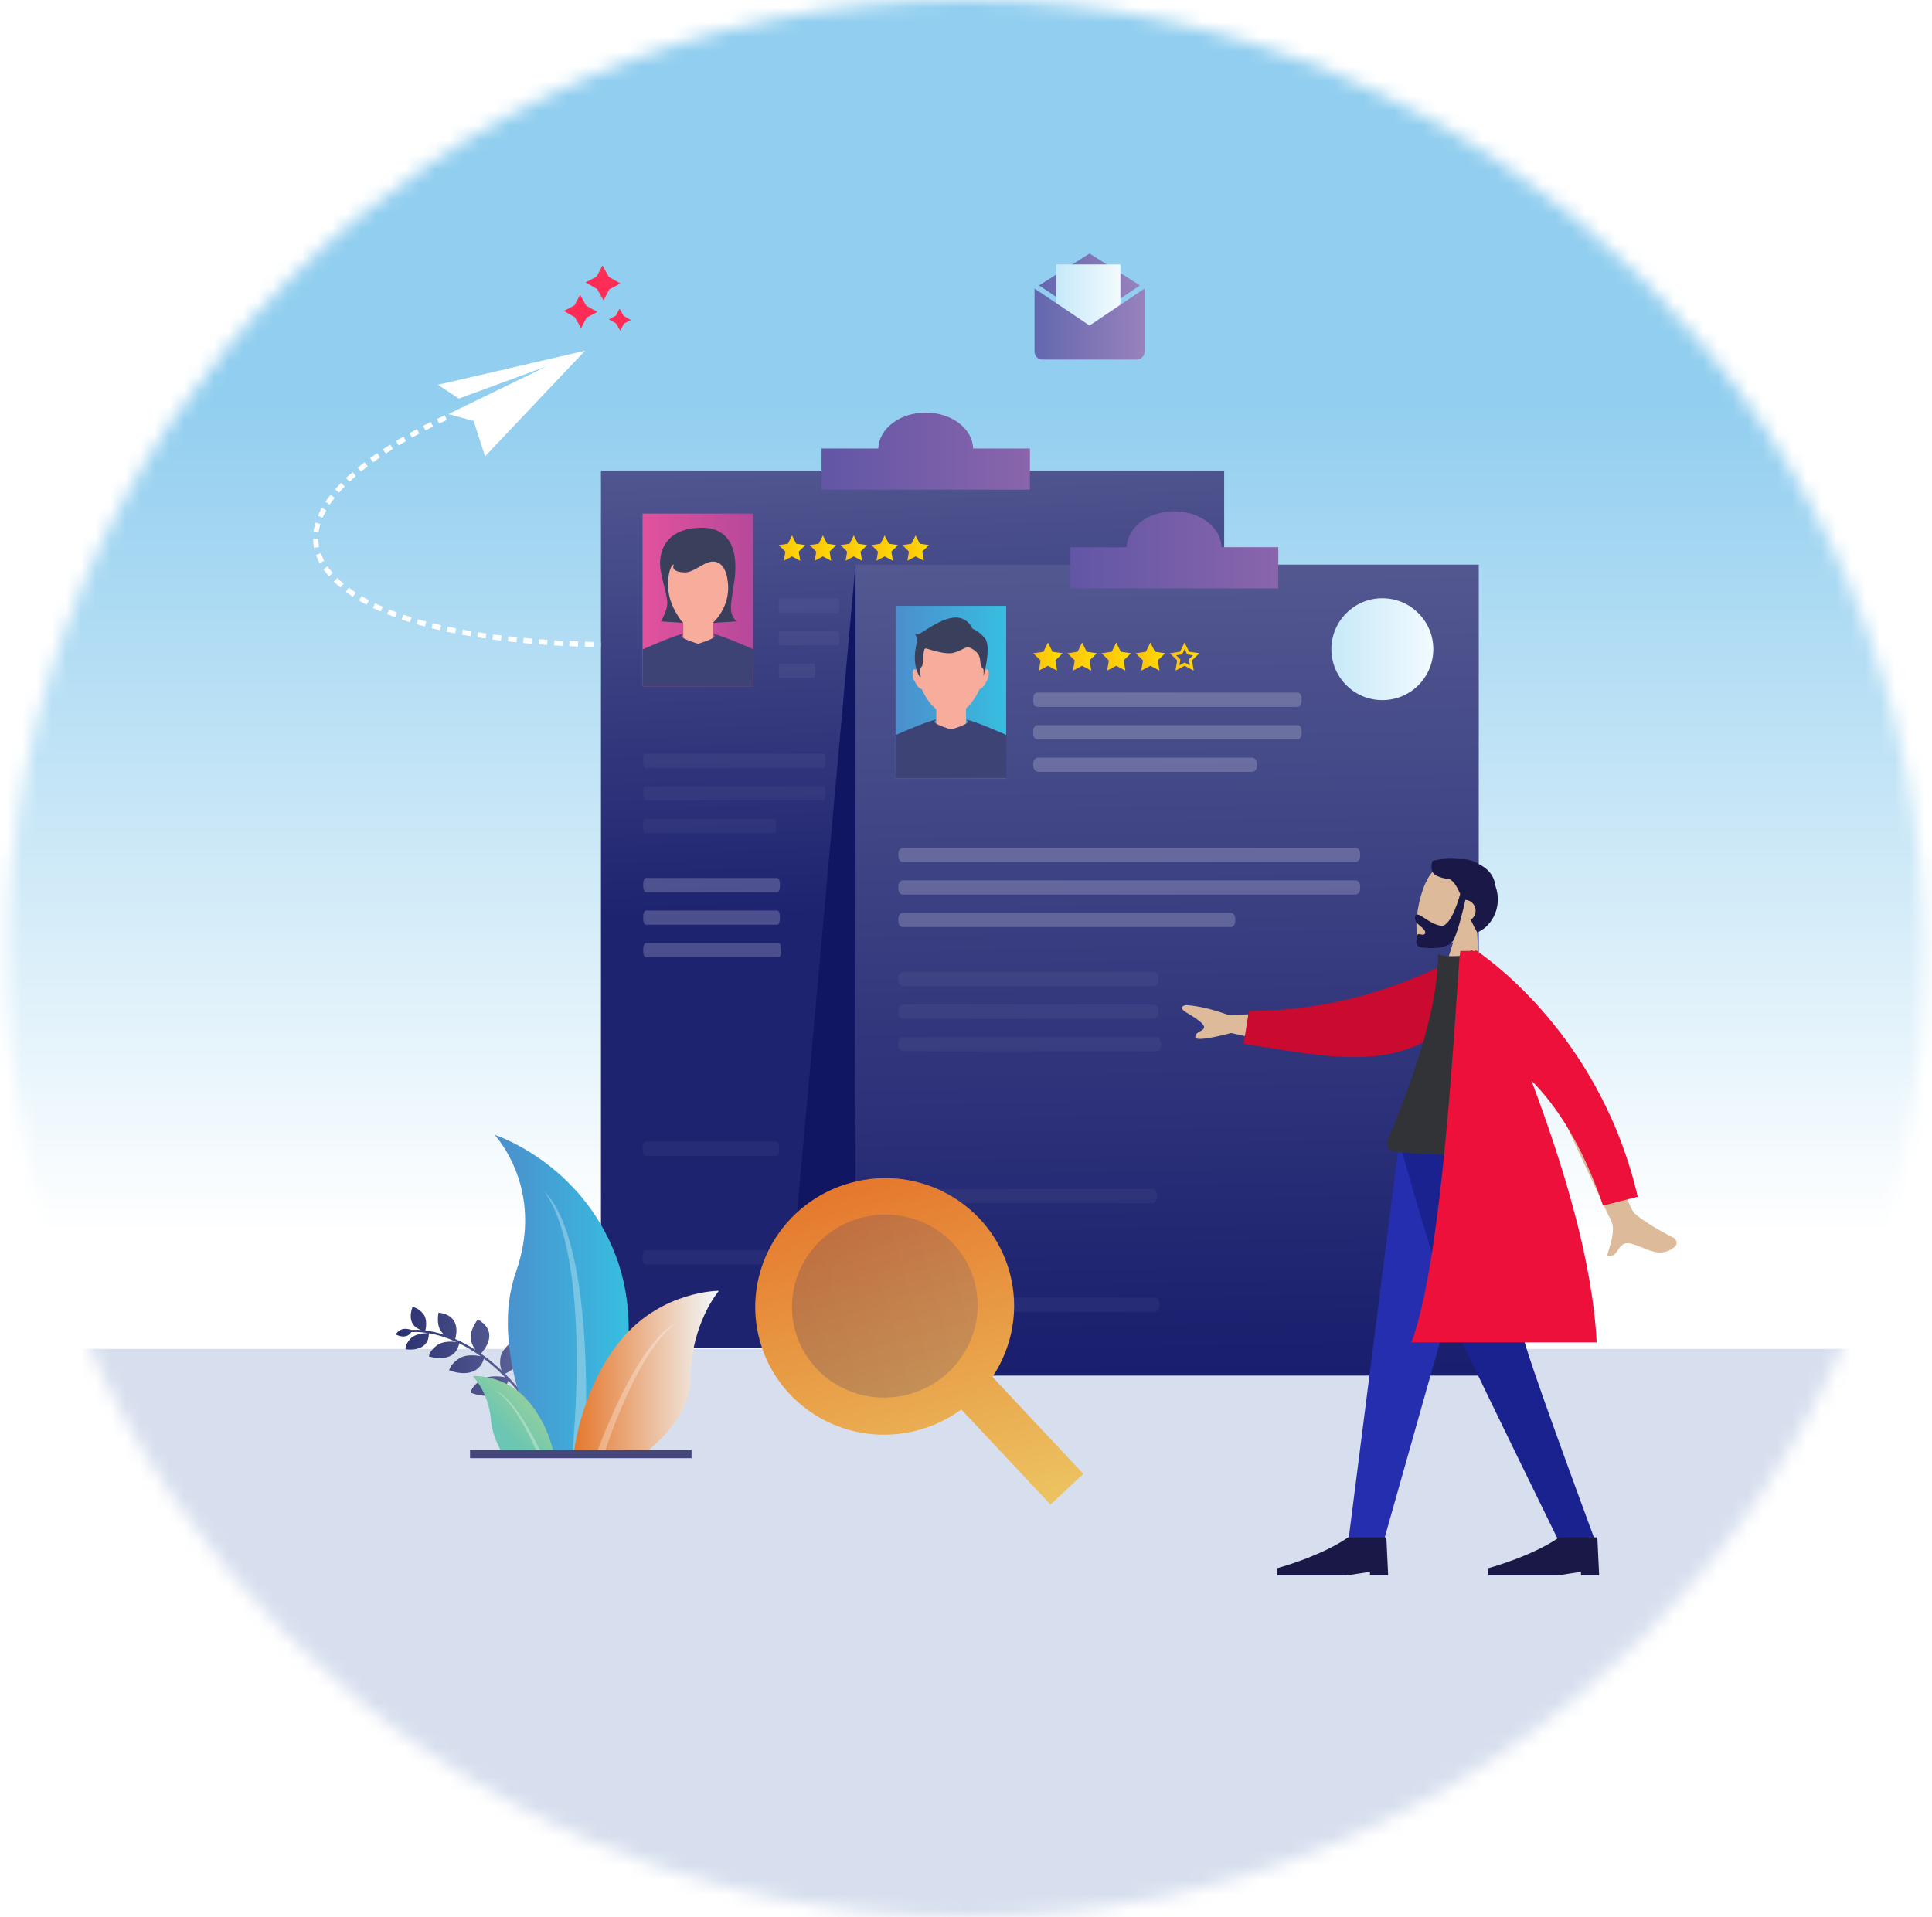 <svg width="131" height="130" viewBox="0 0 131 130" fill="none" xmlns="http://www.w3.org/2000/svg">
<mask id="mask0" mask-type="alpha" maskUnits="userSpaceOnUse" x="0" y="0" width="131" height="130">
<circle cx="65.5" cy="65" r="65" fill="#C4C4C4"/>
</mask>
<g mask="url(#mask0)">
<path opacity="0.85" d="M144.156 91.462H-91.352V136.83H144.156V91.462Z" fill="#D0D9EB"/>
<path d="M144.156 -4.475H-91.352V91.462H144.156V-4.475Z" fill="url(#paint0_linear)"/>
<path d="M73.876 17.192L70.457 19.355L73.876 21.658L77.294 19.355L73.876 17.192Z" fill="url(#paint1_linear)"/>
<path d="M75.972 17.934H71.617V22.203H75.972V17.934Z" fill="url(#paint2_linear)"/>
<path d="M73.877 22.079L70.147 19.566V23.862C70.147 24.148 70.384 24.382 70.677 24.382H77.077C77.369 24.382 77.607 24.151 77.607 23.862V19.566L73.877 22.079Z" fill="url(#paint3_linear)"/>
<path d="M40.455 18.759L39.703 19.154L40.482 19.595L40.923 20.373L41.317 19.621L42.071 19.225L41.293 18.784L40.85 18.005L40.455 18.759Z" fill="#FF2D55"/>
<path d="M41.759 21.408L41.285 21.658L41.775 21.935L42.054 22.425L42.302 21.951L42.775 21.703L42.287 21.424L42.009 20.934L41.759 21.408Z" fill="#FF2D55"/>
<path d="M38.954 20.709L38.232 21.087L38.978 21.512L39.401 22.258L39.782 21.536L40.503 21.156L39.757 20.733L39.332 19.987L38.954 20.709Z" fill="#FF2D55"/>
<path d="M30.641 25.877L39.671 23.783L32.889 30.947L32.119 28.548L30.399 28.086L37.038 24.854L31.113 27.031L30.584 26.681L29.689 26.092L30.641 25.877Z" fill="white"/>
<path fill-rule="evenodd" clip-rule="evenodd" d="M27.766 29.377L27.934 29.68C28.103 29.585 28.272 29.493 28.443 29.402L28.278 29.095C28.107 29.188 27.936 29.282 27.766 29.377Z" fill="white"/>
<path fill-rule="evenodd" clip-rule="evenodd" d="M29.212 28.615L28.689 28.879L28.85 29.188L29.366 28.926L29.212 28.615Z" fill="white"/>
<path fill-rule="evenodd" clip-rule="evenodd" d="M30.158 28.166L29.625 28.414L29.775 28.727L30.3 28.483L30.158 28.166Z" fill="white"/>
<path fill-rule="evenodd" clip-rule="evenodd" d="M25.773 31.014L25.576 30.727L25.096 31.066L25.301 31.349L25.773 31.014Z" fill="white"/>
<path fill-rule="evenodd" clip-rule="evenodd" d="M26.459 30.152C26.294 30.257 26.128 30.359 25.965 30.469L26.156 30.759C26.314 30.652 26.481 30.55 26.642 30.446L26.459 30.152Z" fill="white"/>
<path fill-rule="evenodd" clip-rule="evenodd" d="M26.854 29.91L27.034 30.207C27.199 30.105 27.366 30.007 27.532 29.912L27.358 29.611C27.187 29.709 27.018 29.806 26.854 29.91Z" fill="white"/>
<path fill-rule="evenodd" clip-rule="evenodd" d="M23.127 32.742C22.993 32.888 22.853 33.026 22.723 33.176L22.985 33.406C23.109 33.262 23.245 33.126 23.375 32.985L23.127 32.742Z" fill="white"/>
<path fill-rule="evenodd" clip-rule="evenodd" d="M23.465 32.414L23.705 32.666C23.841 32.53 23.987 32.406 24.132 32.28L23.904 32.018C23.753 32.146 23.603 32.274 23.465 32.414Z" fill="white"/>
<path fill-rule="evenodd" clip-rule="evenodd" d="M24.933 31.628L24.721 31.351C24.563 31.467 24.412 31.593 24.26 31.717L24.479 31.985C24.63 31.865 24.776 31.741 24.933 31.628Z" fill="white"/>
<path fill-rule="evenodd" clip-rule="evenodd" d="M21.719 35.539L21.386 35.439C21.331 35.636 21.29 35.84 21.256 36.041L21.602 36.086C21.634 35.903 21.671 35.72 21.719 35.539Z" fill="white"/>
<path fill-rule="evenodd" clip-rule="evenodd" d="M22.122 34.608L21.819 34.437C21.72 34.612 21.64 34.799 21.551 34.98L21.872 35.114C21.955 34.947 22.029 34.772 22.122 34.608Z" fill="white"/>
<path fill-rule="evenodd" clip-rule="evenodd" d="M22.691 33.76L22.416 33.547L22.064 34.03L22.353 34.224L22.691 33.76Z" fill="white"/>
<path fill-rule="evenodd" clip-rule="evenodd" d="M21.926 38.611C22.048 38.773 22.176 38.928 22.3 39.088L22.562 38.861C22.446 38.712 22.324 38.566 22.21 38.415L21.926 38.611Z" fill="white"/>
<path fill-rule="evenodd" clip-rule="evenodd" d="M21.753 37.517L21.424 37.631L21.544 37.915C21.584 38.009 21.619 38.108 21.676 38.192L21.983 38.027C21.928 37.95 21.899 37.86 21.863 37.773L21.753 37.517Z" fill="white"/>
<path fill-rule="evenodd" clip-rule="evenodd" d="M21.599 36.816L21.574 36.537L21.227 36.541L21.253 36.852C21.263 36.956 21.267 37.059 21.298 37.159L21.639 37.092C21.611 37.002 21.607 36.909 21.599 36.816Z" fill="white"/>
<path fill-rule="evenodd" clip-rule="evenodd" d="M24.34 40.721C24.511 40.82 24.677 40.926 24.856 41.009L25.019 40.703C24.844 40.621 24.683 40.517 24.517 40.422L24.34 40.721Z" fill="white"/>
<path fill-rule="evenodd" clip-rule="evenodd" d="M23.445 40.137L23.935 40.477L24.124 40.184L23.653 39.859L23.445 40.137Z" fill="white"/>
<path fill-rule="evenodd" clip-rule="evenodd" d="M22.881 39.19L22.637 39.438L22.848 39.649L23.08 39.84L23.303 39.574L23.082 39.393L22.881 39.19Z" fill="white"/>
<path fill-rule="evenodd" clip-rule="evenodd" d="M27.236 42.014L27.795 42.197L27.897 41.865L27.348 41.684L27.236 42.014Z" fill="white"/>
<path fill-rule="evenodd" clip-rule="evenodd" d="M26.248 41.65L26.799 41.859L26.917 41.532L26.378 41.327L26.248 41.65Z" fill="white"/>
<path fill-rule="evenodd" clip-rule="evenodd" d="M25.279 41.227C25.454 41.318 25.637 41.388 25.818 41.469L25.956 41.15C25.781 41.07 25.601 41.001 25.432 40.912L25.279 41.227Z" fill="white"/>
<path fill-rule="evenodd" clip-rule="evenodd" d="M30.356 42.497L30.283 42.839L30.857 42.955L30.924 42.613L30.356 42.497Z" fill="white"/>
<path fill-rule="evenodd" clip-rule="evenodd" d="M29.262 42.601C29.451 42.652 29.642 42.693 29.831 42.735L29.908 42.396C29.719 42.353 29.53 42.312 29.345 42.262L29.262 42.601Z" fill="white"/>
<path fill-rule="evenodd" clip-rule="evenodd" d="M28.25 42.329C28.437 42.384 28.624 42.441 28.815 42.485L28.905 42.15C28.718 42.105 28.533 42.048 28.348 41.995L28.25 42.329Z" fill="white"/>
<path fill-rule="evenodd" clip-rule="evenodd" d="M33.434 43.024L33.387 43.37L33.966 43.445L34.009 43.099L33.434 43.024Z" fill="white"/>
<path fill-rule="evenodd" clip-rule="evenodd" d="M32.407 42.873L32.352 43.217L32.929 43.306L32.98 42.961L32.407 42.873Z" fill="white"/>
<path fill-rule="evenodd" clip-rule="evenodd" d="M31.383 42.701L31.32 43.044L31.898 43.144L31.955 42.8L31.383 42.701Z" fill="white"/>
<path fill-rule="evenodd" clip-rule="evenodd" d="M36.544 43.351L36.518 43.697L37.099 43.739L37.123 43.392L36.544 43.351Z" fill="white"/>
<path fill-rule="evenodd" clip-rule="evenodd" d="M35.505 43.26L35.473 43.608L36.054 43.658L36.083 43.313L35.505 43.26Z" fill="white"/>
<path fill-rule="evenodd" clip-rule="evenodd" d="M34.474 43.152L34.434 43.498L35.015 43.563L35.05 43.215L34.474 43.152Z" fill="white"/>
<path fill-rule="evenodd" clip-rule="evenodd" d="M39.664 43.518L39.654 43.865L40.238 43.882L40.244 43.534L39.664 43.518Z" fill="white"/>
<path fill-rule="evenodd" clip-rule="evenodd" d="M38.622 43.477L38.605 43.825L39.189 43.849L39.203 43.502L38.622 43.477Z" fill="white"/>
<path fill-rule="evenodd" clip-rule="evenodd" d="M37.589 43.422L37.566 43.77L38.15 43.804L38.168 43.457L37.589 43.422Z" fill="white"/>
<path fill-rule="evenodd" clip-rule="evenodd" d="M43.37 43.534L42.791 43.546L42.797 43.894L43.381 43.882L43.37 43.534Z" fill="white"/>
<path fill-rule="evenodd" clip-rule="evenodd" d="M41.75 43.553V43.9L42.333 43.898L42.331 43.55L41.75 43.553Z" fill="white"/>
<path fill-rule="evenodd" clip-rule="evenodd" d="M40.713 43.542L40.707 43.89L41.291 43.898L41.292 43.55L40.713 43.542Z" fill="white"/>
<path d="M83.006 31.91H40.748V91.423H83.006V31.91Z" fill="url(#paint4_linear)"/>
<path d="M53.984 36.873L53.703 36.308L53.425 36.873L52.799 36.965L53.252 37.406L53.144 38.028L53.703 37.735L54.264 38.028L54.157 37.406L54.61 36.965L53.984 36.873Z" fill="url(#paint5_linear)"/>
<path d="M56.078 36.872L55.797 36.307L55.519 36.872L54.893 36.964L55.346 37.405L55.238 38.027L55.797 37.734L56.356 38.027L56.251 37.405L56.702 36.964L56.078 36.872Z" fill="url(#paint6_linear)"/>
<path d="M58.173 36.872L57.893 36.307L57.614 36.872L56.988 36.964L57.442 37.405L57.334 38.027L57.893 37.734L58.452 38.027L58.346 37.405L58.798 36.964L58.173 36.872Z" fill="url(#paint7_linear)"/>
<path d="M60.265 36.872L59.987 36.307L59.706 36.872L59.082 36.964L59.533 37.405L59.428 38.027L59.987 37.734L60.546 38.027L60.438 37.405L60.891 36.964L60.265 36.872Z" fill="url(#paint8_linear)"/>
<path d="M62.989 36.964L62.363 36.872L62.084 36.307L61.804 36.872L61.18 36.964L61.631 37.405L61.525 38.027L62.084 37.734L62.643 38.027L62.536 37.405L62.989 36.964Z" fill="url(#paint9_linear)"/>
<g opacity="0.2">
<path opacity="0.2" d="M56.842 40.591H52.856C52.823 40.591 52.799 40.774 52.799 41.001V41.146C52.799 41.371 52.825 41.556 52.856 41.556H56.842C56.875 41.556 56.899 41.373 56.899 41.146V41.001C56.899 40.776 56.875 40.591 56.842 40.591Z" fill="white"/>
<path opacity="0.2" d="M56.842 42.796H52.856C52.823 42.796 52.799 42.979 52.799 43.207V43.351C52.799 43.577 52.825 43.762 52.856 43.762H56.842C56.875 43.762 56.899 43.579 56.899 43.351V43.207C56.899 42.979 56.875 42.796 56.842 42.796Z" fill="white"/>
<path opacity="0.2" d="M55.23 45H52.86C52.827 45 52.803 45.183 52.803 45.411V45.555C52.803 45.781 52.829 45.966 52.86 45.966H55.23C55.263 45.966 55.287 45.783 55.287 45.555V45.411C55.287 45.183 55.261 45 55.23 45Z" fill="white"/>
</g>
<g opacity="0.2">
<path opacity="0.2" d="M55.851 51.117H43.731C43.666 51.117 43.613 51.3 43.613 51.528V51.672C43.613 51.898 43.666 52.083 43.731 52.083H55.851C55.916 52.083 55.969 51.9 55.969 51.672V51.528C55.969 51.302 55.916 51.117 55.851 51.117Z" fill="white"/>
<path opacity="0.2" d="M55.851 53.322H43.731C43.666 53.322 43.613 53.505 43.613 53.733V53.877C43.613 54.103 43.666 54.288 43.731 54.288H55.851C55.916 54.288 55.969 54.105 55.969 53.877V53.733C55.969 53.505 55.916 53.322 55.851 53.322Z" fill="white"/>
<path opacity="0.2" d="M52.507 55.526H43.731C43.666 55.526 43.613 55.709 43.613 55.937V56.081C43.613 56.307 43.666 56.492 43.731 56.492H52.507C52.572 56.492 52.625 56.309 52.625 56.081V55.937C52.627 55.709 52.574 55.526 52.507 55.526Z" fill="white"/>
</g>
<path opacity="0.2" d="M52.698 59.543H43.798C43.697 59.543 43.613 59.726 43.613 59.954V60.098C43.613 60.324 43.697 60.509 43.798 60.509H52.698C52.8 60.509 52.883 60.326 52.883 60.098V59.954C52.883 59.726 52.8 59.543 52.698 59.543Z" fill="white"/>
<path opacity="0.2" d="M52.698 61.747H43.798C43.697 61.747 43.613 61.93 43.613 62.158V62.302C43.613 62.528 43.697 62.713 43.798 62.713H52.698C52.8 62.713 52.883 62.53 52.883 62.302V62.158C52.883 61.93 52.8 61.747 52.698 61.747Z" fill="white"/>
<path opacity="0.2" d="M52.79 63.951H43.798C43.697 63.951 43.613 64.134 43.613 64.361V64.506C43.613 64.731 43.697 64.916 43.798 64.916H52.79C52.891 64.916 52.975 64.733 52.975 64.506V64.361C52.975 64.136 52.891 63.951 52.79 63.951Z" fill="white"/>
<g opacity="0.2">
<path opacity="0.2" d="M52.65 77.416H43.749C43.648 77.416 43.565 77.599 43.565 77.827V77.971C43.565 78.197 43.648 78.382 43.749 78.382H52.65C52.751 78.382 52.834 78.199 52.834 77.971V77.827C52.834 77.601 52.751 77.416 52.65 77.416Z" fill="white"/>
<path opacity="0.2" d="M52.743 84.79H43.751C43.65 84.79 43.566 84.973 43.566 85.2V85.345C43.566 85.57 43.65 85.755 43.751 85.755H52.743C52.844 85.755 52.928 85.572 52.928 85.345V85.2C52.926 84.973 52.844 84.79 52.743 84.79Z" fill="white"/>
</g>
<path d="M51.068 34.829H43.57V46.545H51.068V34.829Z" fill="url(#paint10_linear)"/>
<path d="M49.618 39.495C49.618 39.489 49.618 39.479 49.616 39.468C49.614 39.422 49.612 39.375 49.612 39.326C49.612 39.214 49.612 39.103 49.612 38.991V38.794C49.572 37.893 47.343 37.814 47.343 37.814C47.343 37.814 45.115 37.893 45.075 38.794V38.991C45.075 39.103 45.075 39.214 45.075 39.326C45.075 39.373 45.073 39.422 45.071 39.468C45.069 39.479 45.069 39.489 45.069 39.495C45.067 39.536 45.065 39.578 45.062 39.619L45.392 40.914C45.52 41.197 45.67 41.471 45.851 41.721C46.059 42.005 46.307 42.266 46.612 42.439C46.833 42.565 47.089 42.64 47.343 42.642C47.597 42.64 47.852 42.565 48.075 42.439C48.38 42.266 48.628 42.004 48.836 41.721C49.019 41.471 49.167 41.197 49.295 40.914L49.624 39.619C49.622 39.578 49.62 39.538 49.618 39.495Z" fill="#F8AD9C"/>
<path d="M44.813 42.14L46.33 42.239C46.159 42.095 46.006 41.827 45.886 41.633C45.622 41.203 45.342 40.583 45.309 39.853C45.246 38.428 45.754 38.117 45.667 38.365C45.579 38.611 45.85 38.818 46.456 38.818C47.061 38.818 47.706 38.111 48.301 38.086C48.899 38.062 49.251 38.57 49.354 39.487C49.499 40.763 48.869 41.733 48.336 42.239L49.932 42.14C49.415 41.601 49.519 41.103 49.769 39.564C50.082 37.637 49.702 35.649 47.342 35.793C44.982 35.935 44.793 37.535 44.76 38.045C44.707 38.863 45.165 40.028 45.244 40.767C45.293 41.192 45.039 41.745 44.813 42.14Z" fill="#3A3F5C"/>
<path d="M48.34 42.239H46.332V44.666H48.34V42.239Z" fill="#F8AD9C"/>
<path d="M51.07 46.545C51.08 45.085 51.092 44.038 51.092 44.038C51.092 44.038 49.143 43.166 48.384 42.985V43.036C48.433 43.067 48.47 43.103 48.464 43.14C48.433 43.337 47.374 43.648 47.335 43.658C47.299 43.648 46.24 43.337 46.207 43.14C46.201 43.103 46.24 43.067 46.286 43.036V42.985C45.528 43.166 43.579 44.038 43.579 44.038L43.566 46.545H51.07Z" fill="#3E4376"/>
<path d="M65.983 30.418C65.949 29.068 64.524 27.981 62.769 27.981C61.015 27.981 59.59 29.068 59.555 30.418H55.705V33.209H69.836V30.418H65.983Z" fill="url(#paint11_linear)"/>
<path d="M100.268 38.291H58.01V93.289H100.268V38.291Z" fill="url(#paint12_linear)"/>
<path d="M68.222 41.085H60.725V52.8H68.222V41.085Z" fill="url(#paint13_linear)"/>
<path d="M66.991 45.455C66.981 45.433 66.968 45.41 66.946 45.398C66.928 45.39 66.905 45.39 66.887 45.394C66.828 45.402 66.781 45.425 66.739 45.453C66.739 45.451 66.739 45.451 66.739 45.449C66.739 45.406 66.735 45.366 66.733 45.325C66.733 45.319 66.733 45.309 66.731 45.299C66.728 45.252 66.726 45.205 66.726 45.156C66.726 45.045 66.726 44.933 66.726 44.821V44.624C66.686 43.723 64.458 43.644 64.458 43.644C64.458 43.644 62.23 43.723 62.189 44.624V44.821C62.189 44.933 62.189 45.045 62.189 45.156C62.189 45.203 62.187 45.252 62.185 45.299C62.183 45.309 62.183 45.319 62.183 45.325C62.181 45.366 62.179 45.408 62.177 45.449C62.177 45.451 62.177 45.451 62.177 45.453C62.134 45.425 62.087 45.402 62.028 45.394C62.008 45.392 61.988 45.39 61.969 45.398C61.947 45.408 61.935 45.433 61.925 45.455C61.86 45.604 61.864 45.774 61.906 45.931C61.949 46.087 62.028 46.23 62.112 46.37C62.207 46.531 62.329 46.697 62.506 46.744C62.634 47.027 62.785 47.301 62.966 47.551C63.173 47.836 63.421 48.096 63.726 48.269C63.947 48.395 64.204 48.47 64.458 48.472C64.712 48.47 64.966 48.395 65.19 48.269C65.495 48.096 65.743 47.834 65.95 47.551C66.133 47.301 66.281 47.027 66.409 46.744C66.586 46.695 66.708 46.529 66.804 46.37C66.887 46.232 66.966 46.087 67.009 45.931C67.052 45.774 67.056 45.604 66.991 45.455Z" fill="#F8AD9C"/>
<path d="M62.434 45.888C62.434 45.888 62.275 45.398 62.475 45.234C62.674 45.071 62.534 43.91 62.778 43.969C63.02 44.028 64.077 44.431 64.686 44.262C65.296 44.093 65.469 43.817 65.742 43.92C66.014 44.024 66.416 44.286 66.455 44.748C66.496 45.209 66.589 45.278 66.658 45.347C66.728 45.417 66.683 45.868 66.683 45.868C66.683 45.868 67.262 43.831 66.772 43.27C66.282 42.711 65.949 42.65 65.949 42.65C65.949 42.65 65.583 41.709 64.532 41.902C63.481 42.095 62.446 43.018 62.247 43.008C62.048 42.998 62.048 42.973 62.048 42.973C62.048 42.973 62.123 43.197 62.196 43.3C62.271 43.404 61.731 44.628 62.275 45.74C62.381 45.974 62.434 45.888 62.434 45.888Z" fill="#3A3F5C"/>
<path d="M65.497 48.053H63.488V50.481H65.497V48.053Z" fill="#F8AD9C"/>
<path d="M68.224 52.8C68.236 51.115 68.248 49.85 68.248 49.85C68.248 49.85 66.299 48.978 65.541 48.797V48.848C65.589 48.879 65.626 48.915 65.62 48.952C65.589 49.149 64.53 49.46 64.492 49.47C64.455 49.46 63.396 49.149 63.363 48.952C63.357 48.915 63.396 48.879 63.443 48.848V48.797C62.684 48.978 60.735 49.85 60.735 49.85L60.723 52.8H68.224Z" fill="#3E4376"/>
<path d="M71.366 44.201L71.057 43.575L70.748 44.201L70.057 44.303L70.557 44.789L70.439 45.478L71.057 45.153L71.675 45.478L71.555 44.789L72.055 44.303L71.366 44.201Z" fill="url(#paint14_linear)"/>
<path d="M73.682 44.201L73.373 43.575L73.064 44.201L72.373 44.303L72.873 44.788L72.755 45.478L73.373 45.152L73.991 45.478L73.873 44.788L74.373 44.303L73.682 44.201Z" fill="url(#paint15_linear)"/>
<path d="M75.997 44.201L75.688 43.575L75.379 44.201L74.688 44.303L75.188 44.788L75.07 45.478L75.688 45.152L76.306 45.478L76.188 44.788L76.688 44.303L75.997 44.201Z" fill="url(#paint16_linear)"/>
<path d="M78.311 44.201L78.002 43.575L77.693 44.201L77.002 44.303L77.502 44.788L77.384 45.478L78.002 45.152L78.62 45.478L78.502 44.788L79.002 44.303L78.311 44.201Z" fill="url(#paint17_linear)"/>
<path d="M80.32 44.02L80.453 44.288L80.499 44.382L80.601 44.396L80.898 44.439L80.684 44.648L80.611 44.721L80.629 44.823L80.68 45.118L80.416 44.98L80.325 44.931L80.233 44.98L79.969 45.118L80.02 44.823L80.038 44.721L79.965 44.648L79.751 44.439L80.048 44.396L80.15 44.382L80.197 44.288L80.32 44.02ZM80.32 43.575L80.011 44.201L79.32 44.301L79.82 44.788L79.703 45.478L80.32 45.152L80.939 45.478L80.821 44.788L81.321 44.301L80.629 44.201L80.32 43.575Z" fill="url(#paint18_linear)"/>
<path opacity="0.2" d="M88.003 46.972H70.311C70.171 46.972 70.057 47.155 70.057 47.383V47.527C70.057 47.752 70.171 47.938 70.311 47.938H88.003C88.143 47.938 88.257 47.755 88.257 47.527V47.383C88.257 47.155 88.143 46.972 88.003 46.972Z" fill="white"/>
<path opacity="0.2" d="M88.003 49.175H70.311C70.171 49.175 70.057 49.358 70.057 49.586V49.73C70.057 49.956 70.171 50.141 70.311 50.141H88.003C88.143 50.141 88.257 49.958 88.257 49.73V49.586C88.257 49.358 88.143 49.175 88.003 49.175Z" fill="white"/>
<path opacity="0.2" d="M84.88 51.379H70.406C70.213 51.379 70.057 51.562 70.057 51.79V51.934C70.057 52.16 70.213 52.345 70.406 52.345H84.88C85.074 52.345 85.23 52.162 85.23 51.934V51.79C85.23 51.562 85.074 51.379 84.88 51.379Z" fill="white"/>
<path opacity="0.2" d="M91.928 57.498H61.213C61.046 57.498 60.912 57.681 60.912 57.909V58.053C60.912 58.279 61.046 58.464 61.213 58.464H91.926C92.093 58.464 92.227 58.281 92.227 58.053V57.909C92.229 57.681 92.093 57.498 91.928 57.498Z" fill="white"/>
<path opacity="0.2" d="M91.928 59.702H61.213C61.046 59.702 60.912 59.885 60.912 60.112V60.257C60.912 60.482 61.046 60.667 61.213 60.667H91.926C92.093 60.667 92.227 60.484 92.227 60.257V60.112C92.229 59.885 92.093 59.702 91.928 59.702Z" fill="white"/>
<path opacity="0.2" d="M83.455 61.905H61.213C61.046 61.905 60.912 62.088 60.912 62.316V62.46C60.912 62.686 61.046 62.871 61.213 62.871H83.455C83.622 62.871 83.756 62.688 83.756 62.46V62.316C83.756 62.088 83.622 61.905 83.455 61.905Z" fill="white"/>
<g opacity="0.2">
<path opacity="0.2" d="M78.194 65.922H61.262C61.069 65.922 60.912 66.106 60.912 66.333V66.478C60.912 66.703 61.069 66.888 61.262 66.888H78.194C78.387 66.888 78.543 66.705 78.543 66.478V66.333C78.543 66.108 78.387 65.922 78.194 65.922Z" fill="white"/>
<path opacity="0.2" d="M78.194 68.126H61.262C61.069 68.126 60.912 68.309 60.912 68.537V68.681C60.912 68.907 61.069 69.092 61.262 69.092H78.194C78.387 69.092 78.543 68.909 78.543 68.681V68.537C78.543 68.311 78.387 68.126 78.194 68.126Z" fill="white"/>
<path opacity="0.2" d="M78.369 70.332H61.262C61.069 70.332 60.912 70.515 60.912 70.743V70.887C60.912 71.112 61.069 71.297 61.262 71.297H78.371C78.564 71.297 78.72 71.115 78.72 70.887V70.743C78.718 70.515 78.562 70.332 78.369 70.332Z" fill="white"/>
</g>
<g opacity="0.2">
<path opacity="0.2" d="M78.104 80.629H61.172C60.979 80.629 60.822 80.811 60.822 81.039V81.183C60.822 81.409 60.979 81.594 61.172 81.594H78.104C78.297 81.594 78.454 81.411 78.454 81.183V81.039C78.454 80.811 78.297 80.629 78.104 80.629Z" fill="white"/>
<path opacity="0.2" d="M78.281 88.002H61.172C60.979 88.002 60.822 88.185 60.822 88.413V88.557C60.822 88.782 60.979 88.968 61.172 88.968H78.281C78.474 88.968 78.63 88.785 78.63 88.557V88.413C78.63 88.185 78.474 88.002 78.281 88.002Z" fill="white"/>
</g>
<path d="M82.825 37.11C82.791 35.761 81.366 34.673 79.611 34.673C77.857 34.673 76.432 35.761 76.397 37.11H72.547V39.901H86.677V37.11H82.825Z" fill="url(#paint19_linear)"/>
<path d="M58.008 38.291L53.217 91.423H58.008V38.291Z" fill="#111662"/>
<path d="M93.731 47.482C95.64 47.482 97.187 45.935 97.187 44.026C97.187 42.117 95.64 40.57 93.731 40.57C91.823 40.57 90.275 42.117 90.275 44.026C90.275 45.935 91.823 47.482 93.731 47.482Z" fill="url(#paint20_linear)"/>
<g filter="url(#filter0_d)">
<path fill-rule="evenodd" clip-rule="evenodd" d="M65.181 79.585C64.339 80.203 63.37 80.681 62.302 80.977C57.627 82.269 52.8 79.564 51.521 74.935C50.242 70.307 52.995 65.507 57.67 64.216C62.345 62.924 67.172 65.629 68.451 70.257C69.147 72.778 68.648 75.35 67.293 77.378L73.453 83.952L71.228 86.037L65.181 79.585Z" fill="url(#paint21_linear)"/>
<path d="M61.647 78.549C65.002 77.622 66.982 74.195 66.07 70.894C65.158 67.594 61.699 65.669 58.344 66.596C54.989 67.523 53.009 70.951 53.921 74.251C54.833 77.552 58.292 79.476 61.647 78.549Z" fill="url(#paint22_linear)" fill-opacity="0.2"/>
</g>
<path d="M27.887 90.34C27.557 90.893 26.846 90.507 26.846 90.507C26.846 90.507 26.886 90.323 27.206 90.171C27.443 90.057 27.785 90.151 27.907 90.191L28.299 90.181H28.305C28.393 90.185 28.478 90.191 28.566 90.2C27.447 89.84 27.974 88.638 27.974 88.638C27.974 88.638 28.326 88.65 28.698 89.102C28.997 89.464 28.879 90.078 28.844 90.228C29.291 90.287 29.72 90.388 30.133 90.525C30.08 90.478 30.025 90.425 29.97 90.366C29.543 89.903 29.732 89.02 29.732 89.02C31.259 89.199 30.954 90.504 30.865 90.805C31.363 91.023 31.826 91.281 32.245 91.551C32.137 91.417 32.026 91.222 31.944 90.948C31.751 90.293 32.398 89.48 32.398 89.48C33.894 90.336 32.818 91.574 32.607 91.795C32.875 91.984 33.121 92.173 33.343 92.356C33.587 92.558 33.81 92.757 34.014 92.948C33.938 92.765 33.876 92.478 33.936 92.066C34.044 91.332 35.073 90.758 35.073 90.758C36.163 92.163 34.603 92.995 34.237 93.165C34.931 93.849 35.331 94.385 35.337 94.393L35.203 94.477C35.199 94.471 34.937 94.119 34.471 93.625C33.894 95.29 31.906 94.444 31.906 94.444C31.906 94.444 31.954 93.991 32.692 93.546C33.168 93.259 33.876 93.332 34.256 93.403C33.969 93.115 33.625 92.791 33.233 92.466C33.103 92.361 32.965 92.251 32.818 92.141C32.306 93.712 30.46 92.926 30.46 92.926C30.46 92.926 30.505 92.511 31.18 92.102C31.605 91.846 32.231 91.905 32.585 91.968C32.158 91.663 31.672 91.36 31.139 91.1C30.824 92.584 29.086 91.986 29.086 91.986C29.086 91.986 29.096 91.614 29.665 91.21C30.039 90.946 30.633 90.972 30.944 91.009C30.369 90.744 29.741 90.531 29.076 90.417C29.104 91.765 27.5 91.503 27.5 91.503C27.5 91.503 27.443 91.188 27.854 90.765C28.173 90.435 28.828 90.409 29.021 90.407C28.787 90.368 28.549 90.344 28.307 90.332L27.887 90.34Z" fill="url(#paint23_linear)"/>
<path d="M40.837 98.347C40.837 98.347 44.165 91.513 41.756 85.164C39.347 78.815 33.535 76.959 33.535 76.959C33.535 76.959 36.987 80.594 34.983 86.266C33.088 91.629 36.7 98.349 36.7 98.349H40.837V98.347Z" fill="url(#paint24_linear)"/>
<path opacity="0.3" d="M39.659 98.347C39.659 98.347 40.511 84.444 36.906 80.789C40.185 85.398 38.819 98.347 38.819 98.347H39.659Z" fill="white"/>
<path d="M33.943 98.347H37.503C37.36 97.776 36.848 96.054 35.571 94.753C34.02 93.174 32.06 93.326 32.06 93.326C32.06 93.326 33.126 94.389 33.288 96.298C33.355 97.06 33.638 97.774 33.943 98.347Z" fill="url(#paint25_linear)"/>
<path opacity="0.3" d="M36.346 98.347H36.612C36.106 97.292 34.813 94.818 33.603 94.316C34.787 95.038 35.876 97.274 36.346 98.347Z" fill="white"/>
<path d="M42.174 90.789C39.582 93.863 39 97.87 38.94 98.347H43.977C45.252 97.276 46.815 95.546 46.827 93.462C46.849 89.744 48.746 87.538 48.746 87.538C48.746 87.538 44.932 87.516 42.174 90.789Z" fill="url(#paint26_linear)"/>
<path opacity="0.3" d="M40.529 98.347H41.052C41.666 96.501 43.54 91.364 45.906 89.667C43.463 90.899 41.18 96.603 40.529 98.347Z" fill="white"/>
<path d="M46.89 98.347H31.871V98.89H46.89V98.347Z" fill="#44467C"/>
<path fill-rule="evenodd" clip-rule="evenodd" d="M98.532 63.903C97.666 64.248 96.855 64.351 96.507 64.198C95.633 63.815 96.093 60.472 97.013 59.275C97.932 58.077 101.652 58.097 101.41 60.727C101.326 61.641 100.815 62.384 100.146 62.95L100.388 67.793L97.467 67.316L98.532 63.903Z" fill="#DDBA9A"/>
<path fill-rule="evenodd" clip-rule="evenodd" d="M99.01 60.627C98.829 60.206 98.641 59.876 98.358 59.651C97.075 59.431 96.968 59.174 97.113 58.403C97.347 58.294 98.123 58.182 98.952 58.266C99.391 58.225 99.88 58.34 100.318 58.627C100.873 58.904 101.303 59.355 101.396 60.066C101.933 61.582 101.063 62.893 100.16 63.227C99.992 62.93 99.85 62.647 99.726 62.379C99.886 62.272 100.005 62.104 100.043 61.9C100.118 61.499 99.854 61.113 99.452 61.038C99.422 61.032 99.393 61.028 99.364 61.026C99.251 61.524 98.859 63.206 98.553 63.759C98.192 64.41 96.816 64.328 96.347 64.24C95.942 64.164 96.028 63.784 96.089 63.512C96.098 63.472 96.106 63.435 96.113 63.402C96.126 63.332 96.217 63.349 96.32 63.369C96.454 63.394 96.608 63.423 96.637 63.27C96.668 63.103 96.461 62.931 96.275 62.777C96.159 62.681 96.052 62.593 96.016 62.516C95.904 62.275 95.907 61.979 96.136 62.022C96.261 62.046 96.42 62.15 96.61 62.276C96.898 62.465 97.259 62.703 97.69 62.784C98.402 62.918 99.003 60.655 99.01 60.627Z" fill="#191847"/>
<path fill-rule="evenodd" clip-rule="evenodd" d="M101.523 77.417L97.052 93.081L93.79 104.626H91.41L94.877 77.417H101.523Z" fill="#252EAF"/>
<path fill-rule="evenodd" clip-rule="evenodd" d="M102.721 77.417C102.824 85.491 103.177 89.894 103.285 90.628C103.394 91.361 105.036 96.027 108.211 104.626H105.746C101.704 96.377 99.447 91.711 98.977 90.628C98.506 89.544 97.053 85.141 94.865 77.417H102.721Z" fill="#1A228F"/>
<path fill-rule="evenodd" clip-rule="evenodd" d="M108.432 106.843L108.308 104.257L105.718 104.257C103.876 105.55 100.909 106.35 100.909 106.35V106.843H105.595L107.198 106.596V106.843H108.432Z" fill="#191847"/>
<path fill-rule="evenodd" clip-rule="evenodd" d="M94.125 106.843L94.002 104.257L91.412 104.257C89.57 105.55 86.602 106.35 86.602 106.35V106.843H91.288L92.892 106.596V106.843H94.125Z" fill="#191847"/>
<path fill-rule="evenodd" clip-rule="evenodd" d="M83.248 68.818L88.124 68.719L87.602 70.975L83.488 70.056C81.844 70.48 81.03 70.567 81.047 70.316C81.061 70.105 81.229 70.015 81.383 69.933C81.504 69.869 81.616 69.809 81.641 69.699C81.7 69.448 81.079 69.043 80.475 68.684C79.87 68.325 80.216 68.188 80.443 68.159C81.274 68.22 82.209 68.44 83.248 68.818ZM110.75 82.192C110.29 81.517 107.63 74.343 107.63 74.343L105.445 74.66C105.445 74.66 108.962 82.278 109.216 82.718C109.546 83.289 109.255 84.227 109.057 84.863C109.026 84.961 108.998 85.052 108.974 85.134C109.39 85.254 109.548 85.016 109.715 84.766C109.903 84.483 110.102 84.183 110.696 84.364C110.926 84.434 111.146 84.523 111.361 84.611C112.105 84.914 112.788 85.192 113.573 84.542C113.697 84.439 113.802 84.102 113.407 83.906C112.422 83.416 110.975 82.522 110.75 82.192Z" fill="#DDBA9A"/>
<path fill-rule="evenodd" clip-rule="evenodd" d="M100.589 65.632L99.82 64.432C95.508 66.829 90.59 68.542 84.679 68.563L84.329 70.788C88.941 71.488 93.054 72.461 96.489 70.68C97.642 70.083 99.724 66.764 100.589 65.632Z" fill="#CB0A2F"/>
<path fill-rule="evenodd" clip-rule="evenodd" d="M103.498 78.033C103.498 78.033 97.682 78.648 94.343 78.033C94.067 77.982 94.023 77.521 94.151 77.208C96.143 72.335 97.509 68.084 97.509 64.699C98.057 64.975 99.428 64.782 99.428 64.782C101.884 68.27 103.013 72.272 103.498 78.033Z" fill="#323337"/>
<path fill-rule="evenodd" clip-rule="evenodd" d="M100.132 64.49C100.069 64.447 100.035 64.426 100.035 64.426L100.039 64.49H99.016C98.964 64.792 98.889 65.911 98.779 67.543C98.38 73.473 97.525 86.174 95.705 91.035H108.261C107.996 85.509 105.955 78.901 103.841 73.289C105.401 74.839 107.223 77.436 108.695 81.76L111.047 81.157C108.65 70.848 101.629 65.531 100.266 64.581C100.253 64.551 100.239 64.52 100.226 64.49H100.132Z" fill="#ED103A"/>
</g>
<defs>
<filter id="filter0_d" x="43.207" y="63.893" width="38.246" height="46.144" filterUnits="userSpaceOnUse" color-interpolation-filters="sRGB">
<feFlood flood-opacity="0" result="BackgroundImageFix"/>
<feColorMatrix in="SourceAlpha" type="matrix" values="0 0 0 0 0 0 0 0 0 0 0 0 0 0 0 0 0 0 127 0"/>
<feOffset dy="16"/>
<feGaussianBlur stdDeviation="4"/>
<feColorMatrix type="matrix" values="0 0 0 0 0.046 0 0 0 0 0.068 0 0 0 0 0.263 0 0 0 0.4 0"/>
<feBlend mode="normal" in2="BackgroundImageFix" result="effect1_dropShadow"/>
<feBlend mode="normal" in="SourceGraphic" in2="effect1_dropShadow" result="shape"/>
</filter>
<linearGradient id="paint0_linear" x1="26.402" y1="9.779" x2="26.402" y2="84.117" gradientUnits="userSpaceOnUse">
<stop offset="0.229" stop-color="#91CEEF"/>
<stop offset="0.995" stop-color="white"/>
</linearGradient>
<linearGradient id="paint1_linear" x1="70.457" y1="19.425" x2="77.294" y2="19.425" gradientUnits="userSpaceOnUse">
<stop stop-color="#6367AF"/>
<stop offset="0.999" stop-color="#9882BC"/>
</linearGradient>
<linearGradient id="paint2_linear" x1="71.617" y1="20.068" x2="75.971" y2="20.068" gradientUnits="userSpaceOnUse">
<stop stop-color="#C7E9F9"/>
<stop offset="1" stop-color="#F2FAFE"/>
</linearGradient>
<linearGradient id="paint3_linear" x1="70.146" y1="21.974" x2="77.606" y2="21.974" gradientUnits="userSpaceOnUse">
<stop stop-color="#6367AF"/>
<stop offset="0.999" stop-color="#9882BC"/>
</linearGradient>
<linearGradient id="paint4_linear" x1="60.697" y1="23.394" x2="61.883" y2="61.827" gradientUnits="userSpaceOnUse">
<stop stop-color="#5E6398"/>
<stop offset="1" stop-color="#1E2370"/>
</linearGradient>
<linearGradient id="paint5_linear" x1="52.8" y1="37.168" x2="54.609" y2="37.168" gradientUnits="userSpaceOnUse">
<stop offset="0.001" stop-color="#FDBE11"/>
<stop offset="0.984" stop-color="#FEDF00"/>
</linearGradient>
<linearGradient id="paint6_linear" x1="54.893" y1="37.167" x2="56.703" y2="37.167" gradientUnits="userSpaceOnUse">
<stop offset="0.001" stop-color="#FDBE11"/>
<stop offset="0.984" stop-color="#FEDF00"/>
</linearGradient>
<linearGradient id="paint7_linear" x1="56.988" y1="37.167" x2="58.798" y2="37.167" gradientUnits="userSpaceOnUse">
<stop offset="0.001" stop-color="#FDBE11"/>
<stop offset="0.984" stop-color="#FEDF00"/>
</linearGradient>
<linearGradient id="paint8_linear" x1="59.082" y1="37.167" x2="60.891" y2="37.167" gradientUnits="userSpaceOnUse">
<stop offset="0.001" stop-color="#FDBE11"/>
<stop offset="0.984" stop-color="#FEDF00"/>
</linearGradient>
<linearGradient id="paint9_linear" x1="61.179" y1="37.167" x2="62.988" y2="37.167" gradientUnits="userSpaceOnUse">
<stop offset="0.001" stop-color="#FDBE11"/>
<stop offset="0.984" stop-color="#FEDF00"/>
</linearGradient>
<linearGradient id="paint10_linear" x1="43.57" y1="40.687" x2="51.068" y2="40.687" gradientUnits="userSpaceOnUse">
<stop stop-color="#E2529D"/>
<stop offset="1" stop-color="#B6489B"/>
</linearGradient>
<linearGradient id="paint11_linear" x1="55.705" y1="30.594" x2="69.835" y2="30.594" gradientUnits="userSpaceOnUse">
<stop stop-color="#6156A5"/>
<stop offset="1" stop-color="#8A65AC"/>
</linearGradient>
<linearGradient id="paint12_linear" x1="80.138" y1="27.595" x2="81.128" y2="95.052" gradientUnits="userSpaceOnUse">
<stop stop-color="#5E6398"/>
<stop offset="1" stop-color="#171C6C"/>
</linearGradient>
<linearGradient id="paint13_linear" x1="60.725" y1="46.942" x2="68.223" y2="46.942" gradientUnits="userSpaceOnUse">
<stop stop-color="#4C8ECC"/>
<stop offset="0.999" stop-color="#37BEE0"/>
</linearGradient>
<linearGradient id="paint14_linear" x1="70.056" y1="44.527" x2="72.056" y2="44.527" gradientUnits="userSpaceOnUse">
<stop offset="0.001" stop-color="#FDBE11"/>
<stop offset="0.984" stop-color="#FEDF00"/>
</linearGradient>
<linearGradient id="paint15_linear" x1="72.373" y1="44.527" x2="74.373" y2="44.527" gradientUnits="userSpaceOnUse">
<stop offset="0.001" stop-color="#FDBE11"/>
<stop offset="0.984" stop-color="#FEDF00"/>
</linearGradient>
<linearGradient id="paint16_linear" x1="74.688" y1="44.527" x2="76.688" y2="44.527" gradientUnits="userSpaceOnUse">
<stop offset="0.001" stop-color="#FDBE11"/>
<stop offset="0.984" stop-color="#FEDF00"/>
</linearGradient>
<linearGradient id="paint17_linear" x1="77.003" y1="44.527" x2="79.003" y2="44.527" gradientUnits="userSpaceOnUse">
<stop offset="0.001" stop-color="#FDBE11"/>
<stop offset="0.984" stop-color="#FEDF00"/>
</linearGradient>
<linearGradient id="paint18_linear" x1="79.32" y1="44.527" x2="81.32" y2="44.527" gradientUnits="userSpaceOnUse">
<stop offset="0.001" stop-color="#FDBE11"/>
<stop offset="0.984" stop-color="#FEDF00"/>
</linearGradient>
<linearGradient id="paint19_linear" x1="72.547" y1="37.288" x2="86.677" y2="37.288" gradientUnits="userSpaceOnUse">
<stop stop-color="#6156A5"/>
<stop offset="1" stop-color="#8A65AC"/>
</linearGradient>
<linearGradient id="paint20_linear" x1="90.277" y1="44.026" x2="97.187" y2="44.026" gradientUnits="userSpaceOnUse">
<stop stop-color="#C7E9F9"/>
<stop offset="1" stop-color="#F2FAFE"/>
</linearGradient>
<linearGradient id="paint21_linear" x1="58.236" y1="64.059" x2="64.8" y2="87.814" gradientUnits="userSpaceOnUse">
<stop stop-color="#E5782D"/>
<stop offset="1" stop-color="#ECC462"/>
</linearGradient>
<linearGradient id="paint22_linear" x1="53.92" y1="74.252" x2="66.07" y2="70.895" gradientUnits="userSpaceOnUse">
<stop stop-color="#1B2170"/>
<stop offset="1" stop-color="#424787"/>
</linearGradient>
<linearGradient id="paint23_linear" x1="35.451" y1="91.649" x2="26.847" y2="91.649" gradientUnits="userSpaceOnUse">
<stop stop-color="#5E6398"/>
<stop offset="1" stop-color="#29306F"/>
</linearGradient>
<linearGradient id="paint24_linear" x1="33.535" y1="87.653" x2="42.632" y2="87.653" gradientUnits="userSpaceOnUse">
<stop stop-color="#4C8ECC"/>
<stop offset="0.999" stop-color="#37BEE0"/>
</linearGradient>
<linearGradient id="paint25_linear" x1="37.084" y1="93.638" x2="33.828" y2="96.748" gradientUnits="userSpaceOnUse">
<stop stop-color="#A9D591"/>
<stop offset="1" stop-color="#6BC6B3"/>
</linearGradient>
<linearGradient id="paint26_linear" x1="38.939" y1="92.943" x2="48.745" y2="92.943" gradientUnits="userSpaceOnUse">
<stop stop-color="#E5782D"/>
<stop offset="1" stop-color="#F2FAFE"/>
</linearGradient>
</defs>
</svg>
